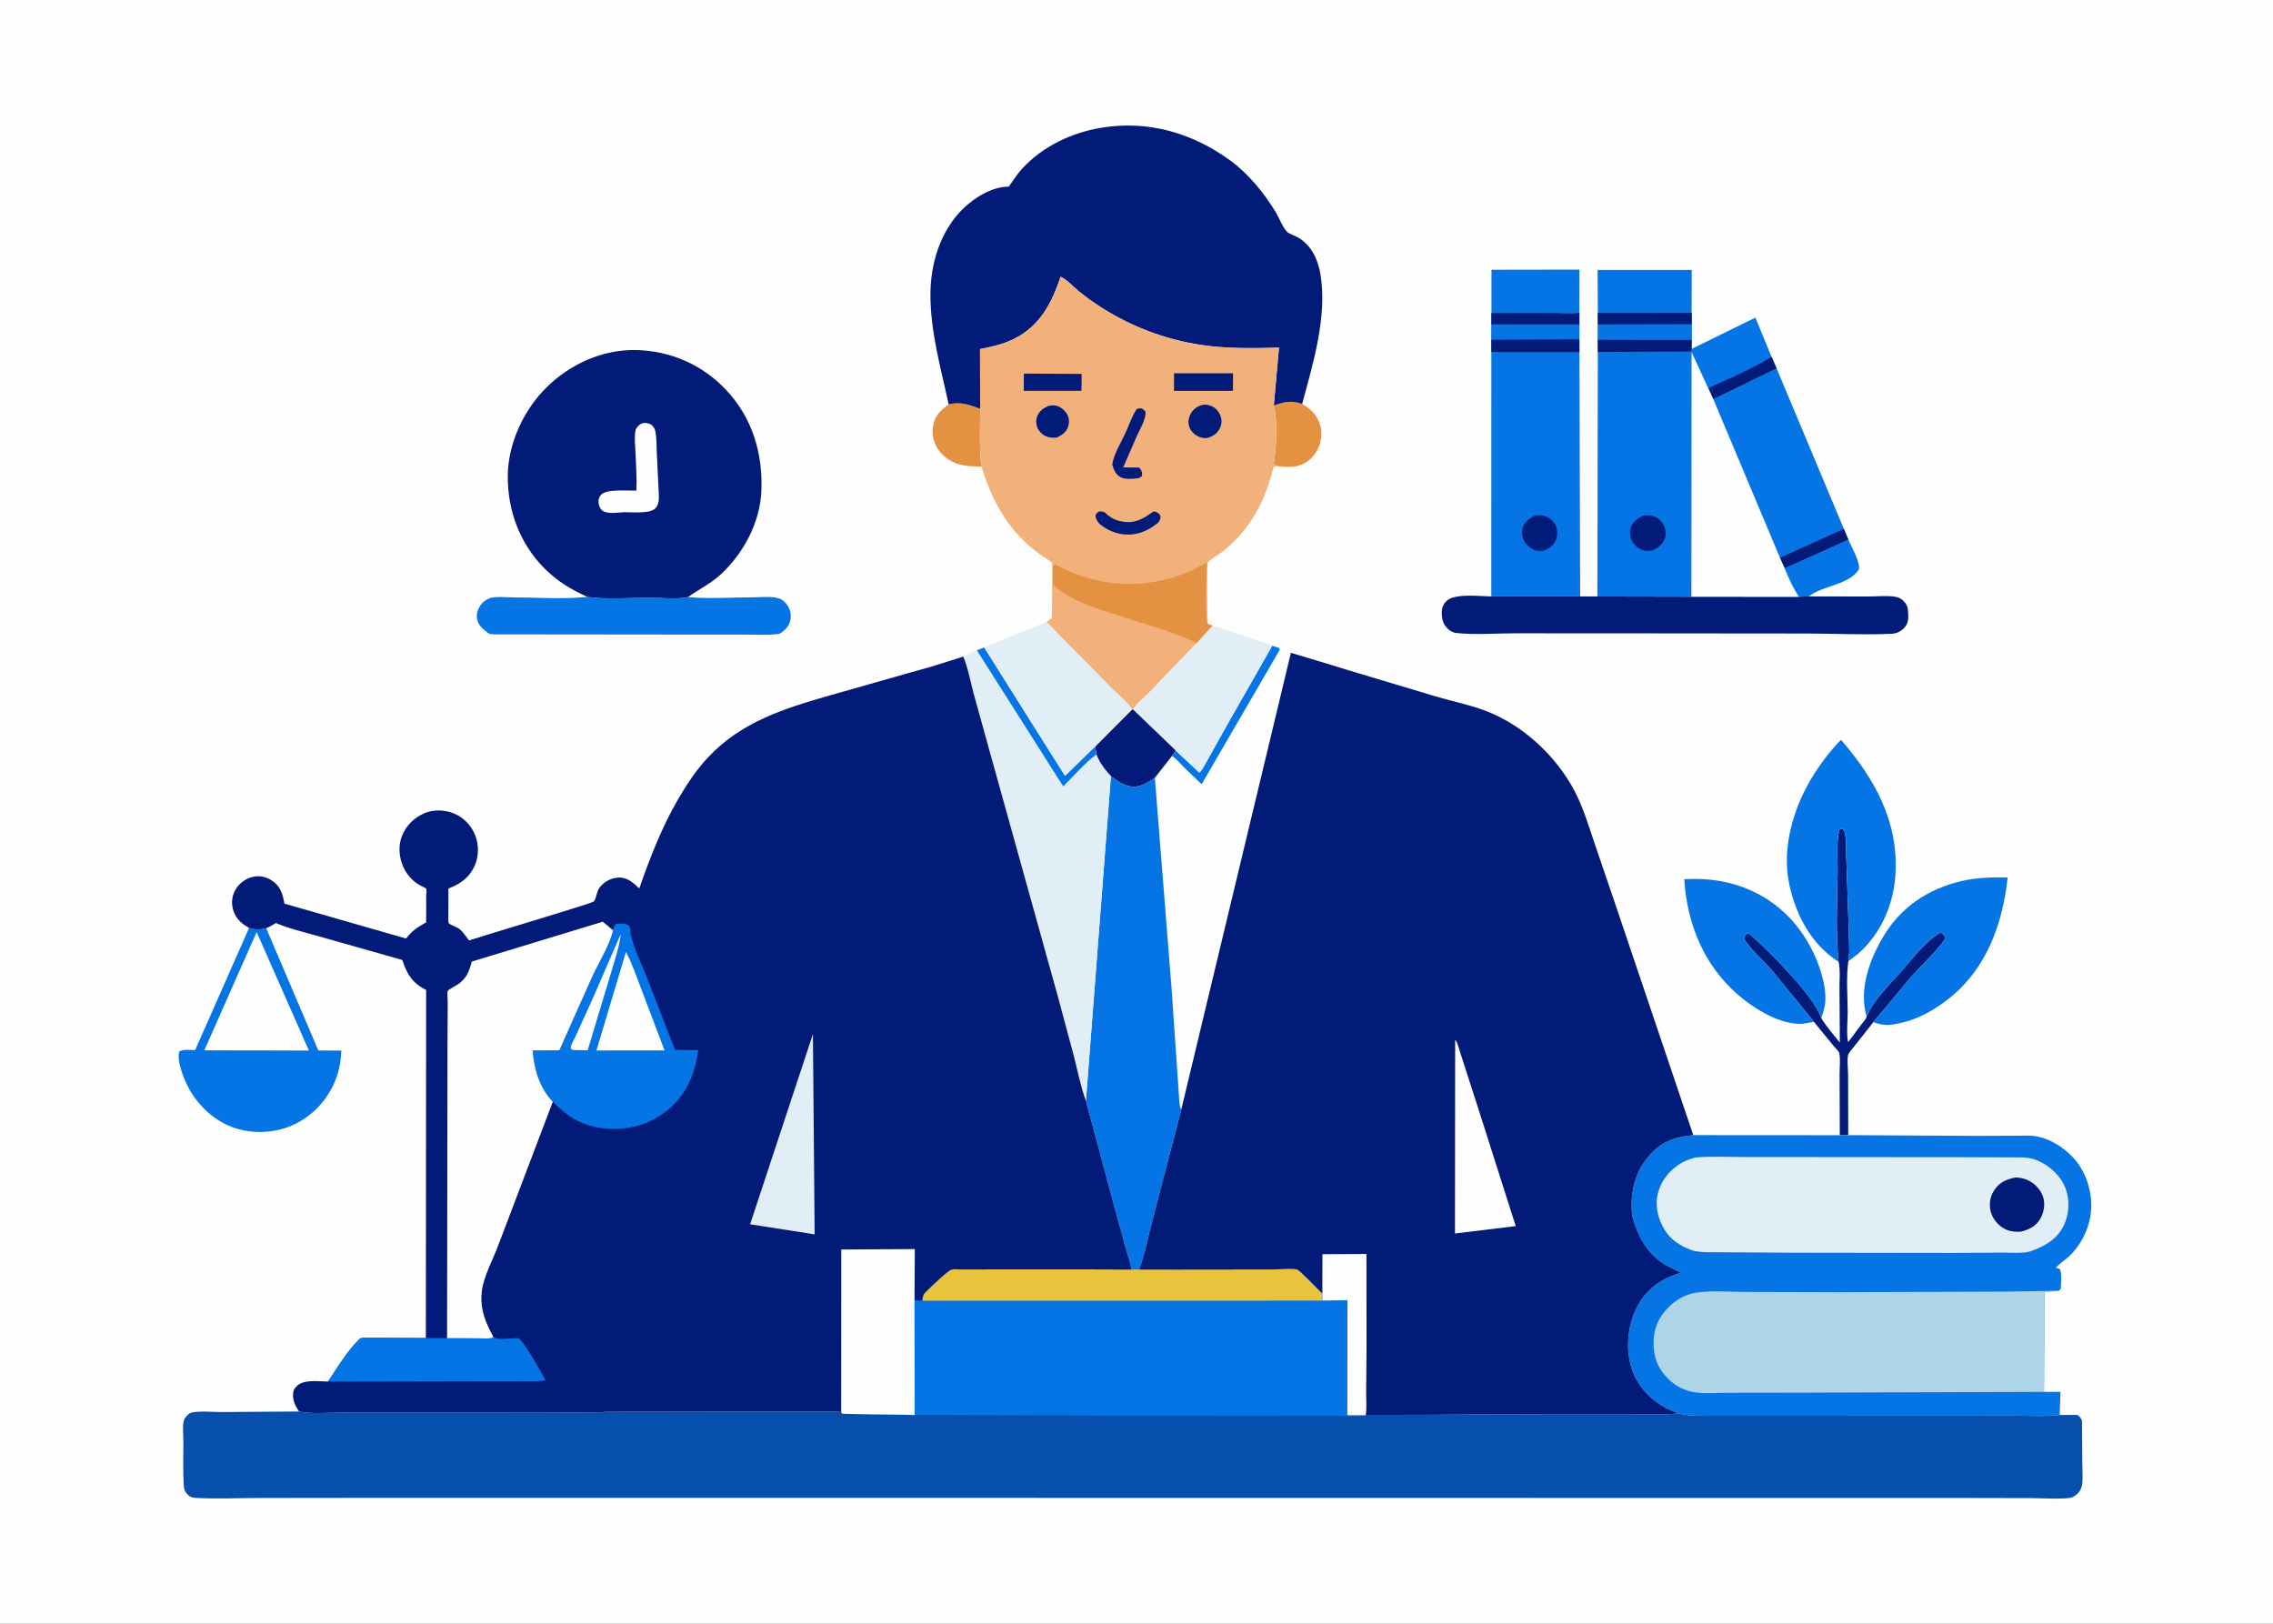 <svg width="350" height="250" viewBox="0 0 350 250" fill="none" xmlns="http://www.w3.org/2000/svg">
<rect x="0" y="0" width="350" height="250" fill="#333333" stroke="none"/>
<g clip-path="url(#clip0_6_280)">
<path d="M0 0H350.001V250H0V0Z" fill="#FEFEFE"/>
<path d="M195.904 99.42L196.968 99.778L197.071 100.034L196.988 100.16L185.029 120.749L182.345 118.172C181.753 117.575 181.165 116.855 180.462 116.392L181.039 115.553L184.663 118.945C185.066 118.689 185.436 117.861 185.69 117.44L189.102 111.338L195.904 99.42Z" fill="#0575E6"/>
<path d="M284.613 83.094C285.124 84.263 286.415 86.43 286.249 87.637C284.75 90.091 280.706 90.1 278.531 91.825L276.989 91.879C276.061 90.509 275.409 89.027 274.792 87.501L284.613 83.094Z" fill="#0575E6"/>
<path d="M146.07 62.246C147.938 61.835 149.194 62.297 150.923 62.935C150.931 65.873 150.765 68.929 151.129 71.845L149.145 71.754C147.349 71.564 145.813 70.939 144.669 69.475C143.827 68.397 143.466 67.101 143.648 65.749C143.88 64.024 144.768 63.245 146.07 62.246Z" fill="#E59142"/>
<path d="M196.14 62.446C197.688 61.867 198.907 61.603 200.504 62.193C201.826 62.982 202.692 63.76 203.209 65.236L203.272 65.412C203.662 66.595 203.436 68.17 202.86 69.254C202.216 70.466 201.199 71.358 199.865 71.722C198.928 71.978 197.621 71.896 196.662 71.75C196.552 71.616 196.289 71.555 196.126 71.489C196.536 68.675 196.771 65.235 196.14 62.446Z" fill="#E59142"/>
<path d="M229.658 48.206L229.66 41.532L243.206 41.511L243.192 48.176C241.879 48.342 240.354 48.192 239.021 48.194L229.658 48.206Z" fill="#0575E6"/>
<path d="M246.035 48.185L245.999 41.557L260.497 41.559L260.484 48.182L246.035 48.185Z" fill="#0575E6"/>
<path d="M283.112 148.09C282.624 143.51 282.905 138.632 282.964 134.026C282.988 132.145 282.737 129.581 283.23 127.782L283.52 127.566C283.823 127.712 283.908 127.715 284.016 128.057C284.367 129.178 284.223 130.729 284.291 131.926L284.701 143.961C284.706 145.233 284.85 146.752 284.616 147.995C284.243 150.491 284.513 153.372 284.511 155.906C284.509 157.282 284.284 159.135 284.577 160.458L286.674 157.658C286.932 157.318 287.345 156.929 287.423 156.505C288.394 154.079 290.991 151.551 292.707 149.607C294.447 147.633 296.488 144.879 298.816 143.585C299.246 143.766 299.312 143.948 299.573 144.323C299.431 145.216 295.072 149.497 294.218 150.479L288.467 157.37L285.431 161.211C285.233 161.469 284.628 162.127 284.567 162.44C284.391 163.319 284.572 164.63 284.574 165.546L284.594 174.771L283.296 174.784L283.261 165.33C283.254 164.396 283.432 162.957 283.193 162.084C283.134 161.863 282.544 161.284 282.38 161.082L279.307 157.325L272.947 149.524C271.536 147.891 269.74 146.389 268.554 144.595C268.641 144.104 268.717 144.068 269.051 143.725L269.359 143.762C272.093 146.092 279.405 153.361 280.445 156.774C281.27 158.104 282.319 159.301 283.3 160.517L283.247 152.113C283.237 150.854 283.396 149.311 283.112 148.09Z" fill="#021B79"/>
<path d="M90.437 91.891C93.488 92.333 96.969 92.019 100.064 92.022C101.844 92.023 104.221 92.303 105.937 91.929C109.225 92.237 112.791 91.962 116.107 91.967C117.319 91.969 119.375 91.689 120.398 92.354C121.057 92.783 121.556 93.502 121.705 94.279C121.849 95.03 121.715 95.86 121.273 96.489C121.022 96.846 120.275 97.554 119.85 97.611C118.207 97.834 116.395 97.699 114.734 97.7L104.753 97.699L76.228 97.67C75.802 97.658 75.417 97.683 75.067 97.403L74.939 97.296C74.232 96.76 73.624 96.207 73.46 95.275C73.314 94.439 73.607 93.671 74.112 93.017C74.467 92.558 75.177 92.112 75.754 92.008C76.749 91.829 78.01 91.976 79.034 91.977C82.693 91.98 86.626 92.29 90.255 91.912L90.437 91.891Z" fill="#0575E6"/>
<path d="M279.307 157.325L277.626 157.619C274.118 157.857 270.001 155.259 267.472 153.028C262.295 148.464 259.777 142.168 259.347 135.374C262.044 135.224 264.578 135.422 267.174 136.198C272.302 137.73 276.313 141.121 278.812 145.847C280.057 148.201 281.236 151.512 281.065 154.218C281.011 155.077 280.701 155.955 280.445 156.774C279.405 153.361 272.093 146.092 269.359 143.762L269.051 143.725C268.717 144.068 268.641 144.104 268.554 144.595C269.74 146.389 271.536 147.891 272.947 149.524L279.307 157.325Z" fill="#0575E6"/>
<path d="M287.423 156.505C286.285 152.622 287.647 148.45 289.515 145.022C292.09 140.294 295.926 137.374 301.057 135.901C303.761 135.124 306.348 135.063 309.14 135.086C308.401 142.071 305.965 148.998 300.329 153.553C298.038 155.405 295.477 156.9 292.568 157.52C291.845 157.674 291.013 157.864 290.274 157.798C289.661 157.743 289.039 157.587 288.467 157.37L294.218 150.479C295.072 149.497 299.431 145.216 299.573 144.323C299.312 143.948 299.246 143.766 298.816 143.585C296.488 144.879 294.447 147.633 292.707 149.607C290.991 151.551 288.394 154.079 287.423 156.505Z" fill="#0575E6"/>
<path d="M273.567 56.721L283.92 81.432L284.613 83.094L274.792 87.501L274.072 85.883L263.811 61.466L273.567 56.721Z" fill="#0575E6"/>
<path d="M274.072 85.883L283.92 81.432L284.614 83.094L274.792 87.501L274.072 85.883Z" fill="#021B79"/>
<path d="M186.698 96.324C187.668 96.581 195.769 99.278 195.904 99.42L189.102 111.338L185.69 117.44C185.436 117.861 185.066 118.689 184.663 118.946L181.039 115.553L180.462 116.392L177.825 119.75C177.027 120.305 176.062 120.935 175.086 121.081C173.51 121.319 172.245 120.397 171.058 119.509C170.128 118.515 169.301 117.443 168.815 116.161L168.62 114.939L174.31 109.234L174.487 109.25C174.647 108.613 176.466 107.091 176.979 106.568L184.273 98.98L186.698 96.324Z" fill="#E1EEF5"/>
<path d="M174.31 109.234L174.487 109.25L181.039 115.553L180.462 116.392L177.825 119.75C177.027 120.305 176.062 120.935 175.086 121.082C173.51 121.319 172.245 120.397 171.058 119.509C170.128 118.515 169.301 117.443 168.815 116.161L168.62 114.939L174.31 109.234Z" fill="#021B79"/>
<path d="M283.112 148.09C278.968 145.444 276.613 141.069 275.554 136.349C274.236 130.465 276.234 123.999 279.42 119.044C280.579 117.24 281.97 115.427 283.486 113.91C288.709 119.949 292.421 126.579 291.85 134.833C291.535 139.388 289.566 143.854 286.09 146.862L284.616 147.995C284.85 146.752 284.706 145.233 284.701 143.961L284.291 131.926C284.223 130.729 284.367 129.178 284.016 128.057C283.908 127.715 283.823 127.712 283.52 127.566L283.23 127.782C282.737 129.581 282.988 132.145 282.964 134.026C282.905 138.632 282.624 143.51 283.112 148.09Z" fill="#0575E6"/>
<path d="M243.316 91.827L245.965 91.835L260.445 91.867L276.989 91.879L278.531 91.825L287.567 91.841C288.956 91.838 290.54 91.665 291.897 91.892C292.297 91.959 292.644 92.117 292.951 92.385C293.42 92.794 293.732 93.295 293.781 93.919C293.854 94.875 293.966 95.827 293.29 96.582C292.741 97.195 292.136 97.534 291.296 97.575C287.084 97.781 282.754 97.55 278.531 97.541L252.674 97.517L233.47 97.508C230.48 97.506 227.27 97.758 224.309 97.468C223.79 97.417 223.313 97.175 222.938 96.818C222.261 96.176 222.021 95.377 222.002 94.473C221.987 93.727 222.169 93.081 222.716 92.546C223.99 91.302 227.876 91.817 229.63 91.828L243.316 91.827Z" fill="#021B79"/>
<path d="M38.357 142.866C39.325 143.18 39.999 143.139 40.99 142.908L49.016 161.735L52.558 161.752C52.498 163.032 52.359 164.216 51.964 165.441C50.884 168.787 48.578 171.505 45.42 173.07C42.615 174.46 39.041 174.659 36.07 173.649C32.917 172.577 30.264 170.033 28.817 167.062C28.231 165.86 27.166 163.219 27.623 161.876C28.262 161.519 29.316 161.67 30.044 161.686L38.357 142.866Z" fill="#0575E6"/>
<path d="M39.518 143.505L47.567 161.749L39.905 161.726L31.459 161.72L39.518 143.505Z" fill="#FEFEFE"/>
<path d="M229.658 48.206L239.021 48.194C240.354 48.192 241.879 48.342 243.192 48.176L243.195 49.953L243.197 52.223L243.204 54.207L243.316 91.827L229.63 91.828L229.637 54.203L229.639 52.282L229.655 49.946L229.658 48.206Z" fill="#0575E6"/>
<path d="M236.352 79.36C236.775 79.341 237.234 79.302 237.651 79.4C238.418 79.579 239.136 80.11 239.509 80.814C239.823 81.408 239.869 82.459 239.614 83.087C239.265 83.945 238.62 84.395 237.806 84.766C237.443 84.808 236.97 84.863 236.609 84.787C235.9 84.638 235.114 83.994 234.747 83.372C234.325 82.655 234.255 81.927 234.509 81.14C234.809 80.212 235.555 79.796 236.352 79.36Z" fill="#021B79"/>
<path d="M229.639 52.283L243.197 52.223L243.204 54.207L229.637 54.203L229.639 52.283Z" fill="#021B79"/>
<path d="M229.658 48.206L239.021 48.194C240.354 48.192 241.879 48.342 243.192 48.176L243.195 49.953L243.197 52.223L229.639 52.282L229.655 49.946L229.658 48.206Z" fill="#0575E6"/>
<path d="M229.658 48.206L239.021 48.194C240.354 48.192 241.879 48.342 243.192 48.176L243.195 49.953L229.655 49.946L229.658 48.206Z" fill="#021B79"/>
<path d="M171.058 119.509C172.245 120.397 173.51 121.319 175.086 121.081C176.062 120.935 177.027 120.305 177.825 119.75L180.401 152.178L181.532 168.587C181.584 169.166 181.571 170.372 181.9 170.81L177.372 188.196C176.719 190.583 176.274 193.156 175.41 195.46L174.229 195.464C174.102 194.497 173.71 193.473 173.453 192.528L171.758 186.393L167.209 169.491L171.058 119.509Z" fill="#0575E6"/>
<path d="M151.543 99.679L161.168 95.768L171.369 106.127C172.013 106.776 174.088 108.483 174.31 109.234L168.62 114.939L168.815 116.161C169.301 117.443 170.128 118.515 171.058 119.509L167.209 169.491C166.409 167.305 165.95 164.934 165.379 162.677L162.914 153.495L152.407 115.735L149.907 106.719C149.419 104.879 149.06 102.851 148.33 101.096L150.425 100.132L151.543 99.679Z" fill="#E1EEF5"/>
<path d="M151.542 99.679L163.992 119.458L168.62 114.939L168.815 116.161C166.955 117.541 165.383 119.454 163.714 121.07L150.425 100.132L151.542 99.679Z" fill="#0575E6"/>
<path d="M151.542 99.679L161.168 95.768L171.369 106.127C172.013 106.776 174.088 108.483 174.31 109.234L168.62 114.939L163.992 119.458L151.542 99.679Z" fill="#E1EEF5"/>
<path d="M246.035 48.185L260.484 48.182L260.489 49.911L260.492 52.319L260.484 53.699L260.643 53.638L270.296 48.904L272.783 54.934L273.567 56.721L263.811 61.466L274.072 85.883L274.792 87.501C275.41 89.027 276.061 90.509 276.989 91.879L260.445 91.867L245.965 91.835L246.035 54.196L246.028 52.288L246.043 49.943L246.035 48.185Z" fill="#0575E6"/>
<path d="M272.783 54.934L273.567 56.721L263.811 61.466L263.062 59.828C264.002 59.229 265.198 58.805 266.213 58.332C268.422 57.3 270.718 56.23 272.783 54.934Z" fill="#021B79"/>
<path d="M253.104 79.362C253.609 79.336 254.112 79.325 254.605 79.463C255.305 79.66 255.869 80.218 256.186 80.862C256.513 81.52 256.601 82.24 256.343 82.934C256.018 83.817 255.322 84.331 254.514 84.73C253.956 84.875 253.384 84.868 252.835 84.663C252.184 84.419 251.493 83.788 251.21 83.147C250.944 82.547 250.931 81.629 251.183 81.026C251.537 80.18 252.31 79.723 253.104 79.362Z" fill="#021B79"/>
<path d="M246.028 52.288L260.492 52.319L260.484 53.699L260.345 54.121L246.035 54.196L246.028 52.288Z" fill="#021B79"/>
<path d="M246.035 48.185L260.484 48.182L260.489 49.911L260.492 52.319L246.028 52.288L246.043 49.943L246.035 48.185Z" fill="#0575E6"/>
<path d="M246.035 48.185L260.484 48.182L260.489 49.911L246.043 49.943L246.035 48.185Z" fill="#021B79"/>
<path d="M260.445 91.867L260.47 54.203L263.062 59.828L263.811 61.466L274.072 85.883L274.792 87.501C275.41 89.027 276.061 90.509 276.989 91.879L260.445 91.867Z" fill="#FEFEFE"/>
<path d="M90.437 91.891C87.918 90.775 85.762 89.456 83.815 87.491C80.04 83.681 78.151 78.605 78.188 73.273C78.222 68.288 80.663 63.048 84.214 59.584C87.82 56.066 92.724 53.818 97.818 53.895C103.158 53.976 108.095 56.106 111.778 60.006C115.837 64.303 117.454 69.709 117.24 75.523C117.061 80.393 114.506 85.181 110.986 88.435C109.435 89.869 107.628 90.723 105.937 91.929C104.221 92.303 101.844 92.023 100.064 92.022C96.969 92.019 93.488 92.333 90.437 91.891Z" fill="#021B79"/>
<path d="M97.873 66.175C98.077 65.759 98.417 65.341 98.871 65.188C99.39 65.013 99.876 65.166 100.334 65.417C100.565 65.658 100.783 65.914 100.871 66.244C101.141 67.257 101.073 68.555 101.13 69.614L101.458 76.33C101.479 77.064 101.406 77.793 100.841 78.327C99.989 79.13 97.297 78.844 96.101 78.858C95.208 78.911 93.595 79.178 92.844 78.669C92.427 78.386 92.216 77.902 92.17 77.415C92.125 76.936 92.23 76.515 92.567 76.161C93.43 75.255 96.709 75.58 97.993 75.529C98.079 73.544 97.93 71.487 97.842 69.498C97.793 68.398 97.65 67.26 97.873 66.175Z" fill="#FEFEFE"/>
<path d="M155.335 28.735C156.011 27.797 156.598 26.83 157.387 25.974C160.58 22.508 165.01 20.42 169.622 19.662C176.783 18.484 183.6 20.47 189.391 24.674C192.226 26.732 194.645 29.7 196.451 32.684C196.953 33.513 197.543 35.078 198.206 35.718C198.506 36.008 199.41 36.293 199.831 36.535C201.933 37.744 202.96 39.966 203.335 42.281C204.385 48.761 202.184 55.994 200.504 62.193C198.907 61.603 197.688 61.867 196.14 62.446L196.936 53.527C193.433 53.626 189.873 53.688 186.385 53.297C180.387 52.624 174.695 50.592 169.603 47.355C168.393 46.586 167.207 45.743 166.098 44.834C165.243 44.133 164.32 43.064 163.32 42.61C161.964 46.627 160.164 50.15 156.202 52.147C154.535 52.987 152.724 53.396 150.905 53.751L150.923 62.935C149.194 62.297 147.938 61.835 146.07 62.246C144.886 56.687 143.289 51.214 143.267 45.486C143.249 40.679 144.749 35.643 148.231 32.195C150.013 30.431 152.77 28.728 155.335 28.735Z" fill="#021B79"/>
<path d="M163.32 42.61C164.32 43.064 165.243 44.133 166.098 44.834C167.207 45.743 168.393 46.586 169.603 47.355C174.695 50.592 180.387 52.624 186.385 53.297C189.873 53.688 193.433 53.626 196.936 53.527L196.14 62.446C196.771 65.235 196.536 68.675 196.126 71.489C196.289 71.555 196.552 71.616 196.662 71.75L196.097 71.905C194.855 77.124 192.478 81.618 188.204 84.957C187.743 85.318 186.172 86.254 185.957 86.662C185.818 86.927 185.902 95.129 185.964 96.05L186.698 96.324L184.273 98.98L176.979 106.568C176.466 107.091 174.647 108.613 174.487 109.25L174.31 109.234C174.088 108.483 172.013 106.776 171.369 106.127L161.168 95.768C161.47 95.571 161.718 95.322 161.978 95.075L162.025 87.137C162.013 87.05 161.996 86.668 161.957 86.617C161.751 86.347 161.016 85.976 160.714 85.764C159.817 85.136 158.945 84.472 158.136 83.733C154.573 80.474 152.534 76.393 151.129 71.845C150.765 68.929 150.931 65.873 150.923 62.935L150.905 53.751C152.724 53.396 154.535 52.987 156.202 52.147C160.164 50.15 161.964 46.627 163.32 42.61Z" fill="#F2B17B"/>
<path d="M161.431 62.5C161.868 62.389 162.33 62.369 162.768 62.5C163.433 62.698 164.053 63.283 164.373 63.888C164.664 64.437 164.661 65.196 164.444 65.77C164.118 66.636 163.466 67.008 162.688 67.389C162.301 67.401 161.917 67.404 161.536 67.322C160.812 67.166 160.26 66.74 159.876 66.106C159.541 65.555 159.478 64.781 159.683 64.173C159.98 63.287 160.637 62.868 161.431 62.5Z" fill="#021B79"/>
<path d="M169.277 78.745C169.557 78.729 169.773 78.779 170.044 78.835C170.853 79.614 171.589 80.079 172.709 80.284C174.831 80.673 175.978 79.891 177.634 78.736C178.228 78.87 178.27 78.907 178.675 79.366C178.746 79.981 178.611 80.035 178.275 80.533C177.24 81.338 176.221 81.913 174.928 82.186C173.244 82.541 171.389 82.117 169.973 81.158C169.249 80.669 168.848 80.303 168.677 79.429C168.85 78.965 168.873 78.979 169.277 78.745Z" fill="#021B79"/>
<path d="M185.167 62.329C185.65 62.276 186.042 62.313 186.497 62.5C187.189 62.783 187.693 63.365 187.948 64.062C188.173 64.679 188.126 65.404 187.813 65.983C187.41 66.728 186.816 67.154 186.023 67.404C185.588 67.522 185.015 67.421 184.609 67.244C183.933 66.95 183.302 66.351 183.094 65.629C182.896 64.946 183.027 64.261 183.371 63.654C183.77 62.95 184.404 62.553 185.167 62.329Z" fill="#021B79"/>
<path d="M157.657 57.519L166.553 57.571L166.525 60.168L157.641 60.177L157.657 57.519Z" fill="#021B79"/>
<path d="M175.019 63.013C175.147 62.947 175.202 62.909 175.357 62.883C175.863 62.798 176.047 63.036 176.37 63.355C176.543 64.422 175.533 66.064 175.098 67.025L172.951 71.964L175.427 71.995C175.857 72.524 175.843 72.584 175.863 73.273L175.396 73.615C174.614 73.714 173.312 73.858 172.607 73.496C171.8 73.081 171.517 72.37 171.267 71.563C171.43 70.05 172.652 68.075 173.292 66.682C173.849 65.469 174.277 64.125 175.019 63.013Z" fill="#021B79"/>
<path d="M180.777 57.475L189.864 57.47L189.854 60.183H180.771L180.777 57.475Z" fill="#021B79"/>
<path d="M162.112 87.157L162.442 86.873C168.098 89.959 174.247 90.766 180.463 88.951C182.329 88.407 184.182 87.572 185.846 86.569C185.828 87.934 185.416 95.285 185.964 96.05L186.698 96.324L184.273 98.98C180.517 97.23 176.264 96.064 172.311 94.805C168.62 93.63 165.105 92.641 162.156 90.009L162.112 87.157Z" fill="#E59142"/>
<path d="M260.733 174.769L283.296 174.784L284.594 174.772L304.427 174.888L310.397 174.863C311.488 174.86 312.675 174.765 313.749 174.987C315.747 175.401 317.61 176.579 319.03 178.018C321.041 180.053 322.071 183.01 322.015 185.838C321.957 188.68 320.609 191.547 318.552 193.488C318.21 193.808 316.631 194.915 316.59 195.235L317.173 195.366C317.539 196.02 317.332 197.658 317.329 198.439L317.036 198.726L316.87 198.754L314.818 198.904L314.735 214.301L317.273 214.303L317.153 217.861C314.803 218.133 312.184 217.951 309.807 217.964L293.832 217.972L271.094 217.98L263.892 217.983C262.066 217.98 260.221 218.062 258.437 217.615L256.75 216.904C254.248 215.633 252.118 213.433 251.256 210.719C250.263 207.585 250.609 204.038 252.132 201.137C253.533 198.471 255.813 196.879 258.639 196.023L258.856 195.959L256.518 194.798C253.658 193.117 252.127 190.259 251.32 187.144C250.997 183.85 251.63 180.692 253.802 178.095C255.757 175.758 257.827 175.074 260.733 174.769Z" fill="#0575E6"/>
<path d="M261.114 178.207C263.594 178 266.201 178.142 268.693 178.143L282.912 178.152L301.757 178.168L311.454 178.2C312.282 178.24 313.05 178.364 313.812 178.709C315.743 179.587 317.339 181.049 318.088 183.068C318.737 184.82 318.601 186.989 317.79 188.668C316.726 190.871 314.739 191.94 312.518 192.702C311.23 193.003 309.714 192.851 308.386 192.858L300.564 192.908L275.832 192.874L262.815 192.792C261.968 192.763 261.129 192.728 260.331 192.424C258.717 191.81 257.285 190.894 256.35 189.396C255.337 187.773 254.807 185.715 255.269 183.819C255.791 181.687 257.182 180.005 259.091 178.955C259.733 178.603 260.411 178.398 261.114 178.207Z" fill="#E1EEF5"/>
<path d="M310.327 181.292C311.098 181.283 311.894 181.49 312.57 181.867C313.534 182.404 314.383 183.42 314.659 184.497C314.932 185.564 314.686 186.793 314.117 187.73C313.419 188.876 312.374 189.323 311.132 189.647C310.158 189.668 309.321 189.599 308.469 189.085C307.503 188.503 306.724 187.474 306.495 186.365C306.263 185.241 306.468 184.141 307.11 183.195C307.913 182.009 308.977 181.57 310.327 181.292Z" fill="#021B79"/>
<path d="M314.735 214.301L276.557 214.426L266.015 214.44C264.417 214.441 262.549 214.622 260.978 214.378C259.403 214.133 258.012 213.417 256.877 212.302C255.313 210.767 254.602 208.98 254.61 206.812C254.617 204.56 255.361 202.787 256.992 201.198C258.161 200.057 259.581 199.264 261.202 199.02C263.565 198.665 266.237 198.905 268.632 198.912L282.947 198.956L309.289 198.861L317.036 198.726L316.87 198.754L314.818 198.904L314.735 214.301Z" fill="#AED4E8"/>
<path d="M165.198 195.44L168.163 195.443L174.229 195.464L175.41 195.46L181.711 195.464L184.559 195.459L196.026 195.448C197.134 195.447 198.69 195.219 199.723 195.444C200.117 195.53 203.057 198.608 203.615 199.157L203.606 200.25L207.484 200.191L207.456 217.89L210.194 217.901L210.301 217.845L219.78 217.829L237.38 217.723L251.039 217.722C253.467 217.722 256.028 217.882 258.437 217.615C260.221 218.062 262.066 217.98 263.892 217.983L271.094 217.98L293.832 217.972L309.807 217.964C312.184 217.951 314.803 218.133 317.153 217.861L319.838 217.848C320.26 218.068 320.375 218.29 320.59 218.708L320.639 225.486C320.636 226.487 320.756 227.645 320.6 228.622C320.536 229.009 320.378 229.38 320.146 229.696C319.806 230.159 319.211 230.563 318.632 230.633C316.797 230.855 314.691 230.663 312.833 230.659L300.239 230.633L259.242 230.634L120.253 230.617L59.167 230.615L39.897 230.637C36.704 230.642 33.418 230.799 30.233 230.633C29.803 230.611 29.373 230.534 29.037 230.246C28.569 229.846 28.344 229.416 28.304 228.8C28.154 226.518 28.241 224.159 28.237 221.87C28.235 220.984 28.08 219.708 28.275 218.868C28.36 218.505 28.537 218.232 28.793 217.963C28.994 217.752 29.245 217.529 29.541 217.474C30.966 217.209 32.754 217.409 34.224 217.403L46.048 217.321C48.066 217.743 50.514 217.485 52.602 217.489L65.967 217.502L84.129 217.512L90.436 217.447C91.388 217.429 92.414 217.49 93.357 217.372L117.86 217.336L125.422 217.344C126.767 217.347 128.195 217.255 129.527 217.407L129.712 217.678L140.848 217.856L140.82 200.182L142.003 200.261C142.069 199.775 142.114 199.343 142.479 198.981C143.103 198.364 145.887 195.642 146.521 195.471C146.901 195.368 147.52 195.449 147.918 195.448L150.941 195.445L165.198 195.44Z" fill="#064FAC"/>
<path d="M165.198 195.44L168.163 195.443L174.229 195.464L175.41 195.46L181.711 195.464L184.559 195.459L196.026 195.448C197.134 195.447 198.69 195.219 199.723 195.444C200.117 195.53 203.057 198.608 203.615 199.157L203.606 200.25L207.484 200.191L207.456 217.89L210.194 217.901C208.626 218.227 206.482 217.973 204.86 217.981L191.279 218.007L140.848 217.856L140.82 200.182L142.003 200.261C142.069 199.775 142.114 199.343 142.479 198.981C143.103 198.364 145.887 195.642 146.521 195.471C146.901 195.368 147.52 195.449 147.919 195.448L150.941 195.445L165.198 195.44Z" fill="#0575E6"/>
<path d="M165.198 195.44L168.163 195.443L174.229 195.464L175.41 195.46L181.711 195.464L184.559 195.459L196.026 195.448C197.134 195.447 198.69 195.219 199.723 195.444C200.117 195.53 203.057 198.608 203.615 199.157L203.606 200.25L142.003 200.261C142.069 199.775 142.114 199.343 142.479 198.981C143.103 198.364 145.887 195.642 146.521 195.471C146.901 195.368 147.52 195.449 147.919 195.448L150.941 195.445L165.198 195.44Z" fill="#E8C33B"/>
<path d="M181.9 170.81L198.777 100.509L205.234 102.453L207.875 103.269L221.281 107.285C223.698 107.993 226.276 108.514 228.627 109.393C234.455 111.572 239.603 116.353 242.478 121.83C243.739 124.232 244.549 126.911 245.411 129.478L248.53 138.628L260.733 174.769C257.827 175.074 255.757 175.758 253.802 178.095C251.63 180.692 250.997 183.85 251.32 187.144C252.127 190.259 253.658 193.117 256.518 194.798L258.857 195.959L258.639 196.023C255.813 196.879 253.533 198.471 252.132 201.137C250.609 204.038 250.263 207.585 251.256 210.719C252.118 213.433 254.248 215.633 256.75 216.904L258.437 217.615C256.028 217.882 253.467 217.722 251.039 217.722L237.38 217.723L219.78 217.829L210.301 217.845L210.194 217.901L207.456 217.89L207.484 200.191L203.606 200.25L203.615 199.157C203.057 198.608 200.117 195.53 199.723 195.444C198.69 195.219 197.134 195.447 196.026 195.448L184.559 195.459L181.711 195.464L175.41 195.46C176.274 193.156 176.719 190.583 177.372 188.196L181.9 170.81Z" fill="#021B79"/>
<path d="M203.615 199.157L203.63 193.218L203.64 193.109L210.408 193.069L210.424 207.177L210.364 214.453C210.355 215.53 210.475 216.792 210.301 217.845L210.194 217.901L207.456 217.89L207.484 200.191L203.606 200.25L203.615 199.157Z" fill="#FEFEFE"/>
<path d="M224.039 189.915L224.067 160.077C224.442 160.504 224.712 161.683 224.908 162.251L227.581 170.527L233.395 188.776L224.039 189.915Z" fill="#FEFEFE"/>
<path d="M148.329 101.096C149.06 102.851 149.419 104.879 149.907 106.719L152.406 115.735L162.914 153.495L165.379 162.677C165.95 164.934 166.409 167.305 167.209 169.491L171.758 186.393L173.453 192.528C173.71 193.473 174.102 194.497 174.229 195.464L168.163 195.443L165.198 195.44L150.941 195.445L147.918 195.448C147.52 195.449 146.901 195.368 146.521 195.471C145.887 195.642 143.103 198.364 142.479 198.981C142.114 199.343 142.069 199.775 142.003 200.261L140.82 200.182L140.848 217.856L129.712 217.678L129.527 217.407C128.195 217.254 126.767 217.347 125.422 217.344L117.86 217.336L93.357 217.372C92.414 217.49 91.388 217.429 90.436 217.447L84.129 217.512L65.967 217.502L52.602 217.489C50.514 217.485 48.066 217.743 46.048 217.321C45.525 216.537 45.149 215.847 45.12 214.884C45.101 214.278 45.225 213.877 45.66 213.442C46.784 212.32 49.032 212.7 50.526 212.711C51.937 210.567 53.472 208.015 55.309 206.217C55.508 206.022 55.576 206.024 55.845 205.994C56.898 205.876 58.054 205.979 59.117 205.984L65.573 206.019L65.62 152.431C63.474 151.334 62.69 150.042 61.948 147.802L48.59 144.018C46.639 143.449 44.545 142.989 42.681 142.189L42.498 142.109C42.032 142.367 41.493 142.754 40.99 142.908C39.999 143.139 39.325 143.18 38.357 142.866L37.99 142.651C36.906 142.001 36.134 141.122 35.843 139.871C35.595 138.802 35.759 137.762 36.345 136.836C36.926 135.918 37.933 135.211 38.998 134.987C40.03 134.77 41.066 135.025 41.928 135.617C43.222 136.505 43.539 137.65 43.794 139.129L62.524 144.5C63.423 143.332 64.321 142.722 65.617 142.017L65.632 137.96C65.632 137.747 65.71 136.988 65.636 136.824C65.599 136.744 64.771 136.361 64.603 136.266C63.528 135.655 62.647 134.669 62.13 133.544C61.448 132.062 61.287 130.301 61.875 128.762C62.5 127.125 63.77 125.893 65.369 125.201C66.74 124.607 68.531 124.671 69.902 125.248C71.429 125.89 72.583 127.103 73.186 128.641C73.756 130.089 73.729 131.872 73.093 133.294C72.264 135.145 70.883 136.091 69.047 136.805L69.036 140.96C69.037 141.141 69 142.003 69.093 142.121C69.34 142.438 70.388 142.725 70.792 143.067C71.341 143.533 71.785 144.218 72.215 144.793C74.239 144.108 91.212 139.086 91.438 138.791C91.892 138.196 91.844 137.214 92.399 136.553C93.102 135.718 94.121 135.169 95.223 135.116C96.611 135.049 97.481 135.915 98.439 136.782C100.066 132.116 101.899 127.373 104.389 123.095C105.743 120.769 107.19 118.569 109.035 116.599C114.133 111.153 120.752 109.079 127.721 107.087L140.394 103.485L143.399 102.643L148.329 101.096Z" fill="#021B79"/>
<path d="M125.176 159.204L125.44 190.05L117.368 188.784L115.504 188.497L125.176 159.204Z" fill="#E1EEF5"/>
<path d="M75.981 205.885L76.163 205.976C76.821 206.281 78.362 206.068 79.111 206.058C79.233 206.057 79.731 206.003 79.826 206.048C80.637 206.429 83.5 211.553 84.022 212.539C82.72 212.734 81.316 212.641 80 212.646L73.341 212.664L50.526 212.711C51.937 210.567 53.472 208.015 55.309 206.217C55.508 206.022 55.576 206.024 55.845 205.994C56.898 205.876 58.054 205.979 59.117 205.984L65.573 206.019L68.844 206.028L73.689 206.051C74.384 206.051 75.35 206.19 75.981 205.885Z" fill="#0575E6"/>
<path d="M129.527 217.407L129.541 192.382L140.864 192.314L140.82 200.182L140.848 217.856L129.712 217.678L129.527 217.407Z" fill="#FEFEFE"/>
<path d="M94.403 143.241C94.501 142.878 94.548 142.529 94.849 142.275C95.743 142.204 96.065 142.081 96.862 142.528C97.225 143.154 97.023 143.445 97.138 144.085C97.14 144.1 97.165 144.097 97.179 144.103L97.221 144.271C97.742 146.287 98.75 148.343 99.52 150.289L103.939 161.638L107.51 161.691C107.012 165.465 105.589 168.777 102.49 171.168C99.562 173.427 95.988 174.184 92.371 173.653C89.4 173.217 87.187 171.736 85.12 169.635C83.08 167.495 82.231 164.609 82.024 161.731L86.13 161.713L91.222 150.308C92.216 148.147 93.875 145.536 94.403 143.241Z" fill="#0575E6"/>
<path d="M95.574 143.834C95.403 145.657 94.755 147.45 94.26 149.206L90.488 161.706L88.269 161.669L87.993 161.549C87.955 161.45 87.871 161.358 87.879 161.252C87.909 160.865 88.428 160.004 88.598 159.62L91.346 153.566L95.574 143.834Z" fill="#FEFEFE"/>
<path d="M96.384 146.566C97.363 148.391 98.03 150.442 98.778 152.371L102.33 161.729L97.84 161.732L91.843 161.733L96.384 146.566Z" fill="#FEFEFE"/>
<path d="M68.844 206.028L68.903 161.208L68.939 154.293C68.942 153.949 68.828 152.813 68.953 152.536C69.014 152.4 70.354 151.671 70.563 151.524C70.999 151.216 71.377 150.834 71.692 150.404C72.189 149.727 72.413 148.837 72.658 148.045L92.81 141.913L94.403 143.241C93.875 145.536 92.216 148.147 91.222 150.308L86.13 161.713L82.024 161.731C82.231 164.609 83.08 167.495 85.12 169.635L76.69 191.823C75.858 194.034 74.517 196.417 74.199 198.758C73.911 200.874 74.447 202.819 75.381 204.696L75.981 205.885C75.35 206.19 74.384 206.051 73.689 206.051L68.844 206.028Z" fill="#FEFEFE"/>
</g>
<defs>
<clipPath id="clip0_6_280">
<rect width="350" height="250" fill="white"/>
</clipPath>
</defs>
</svg>
